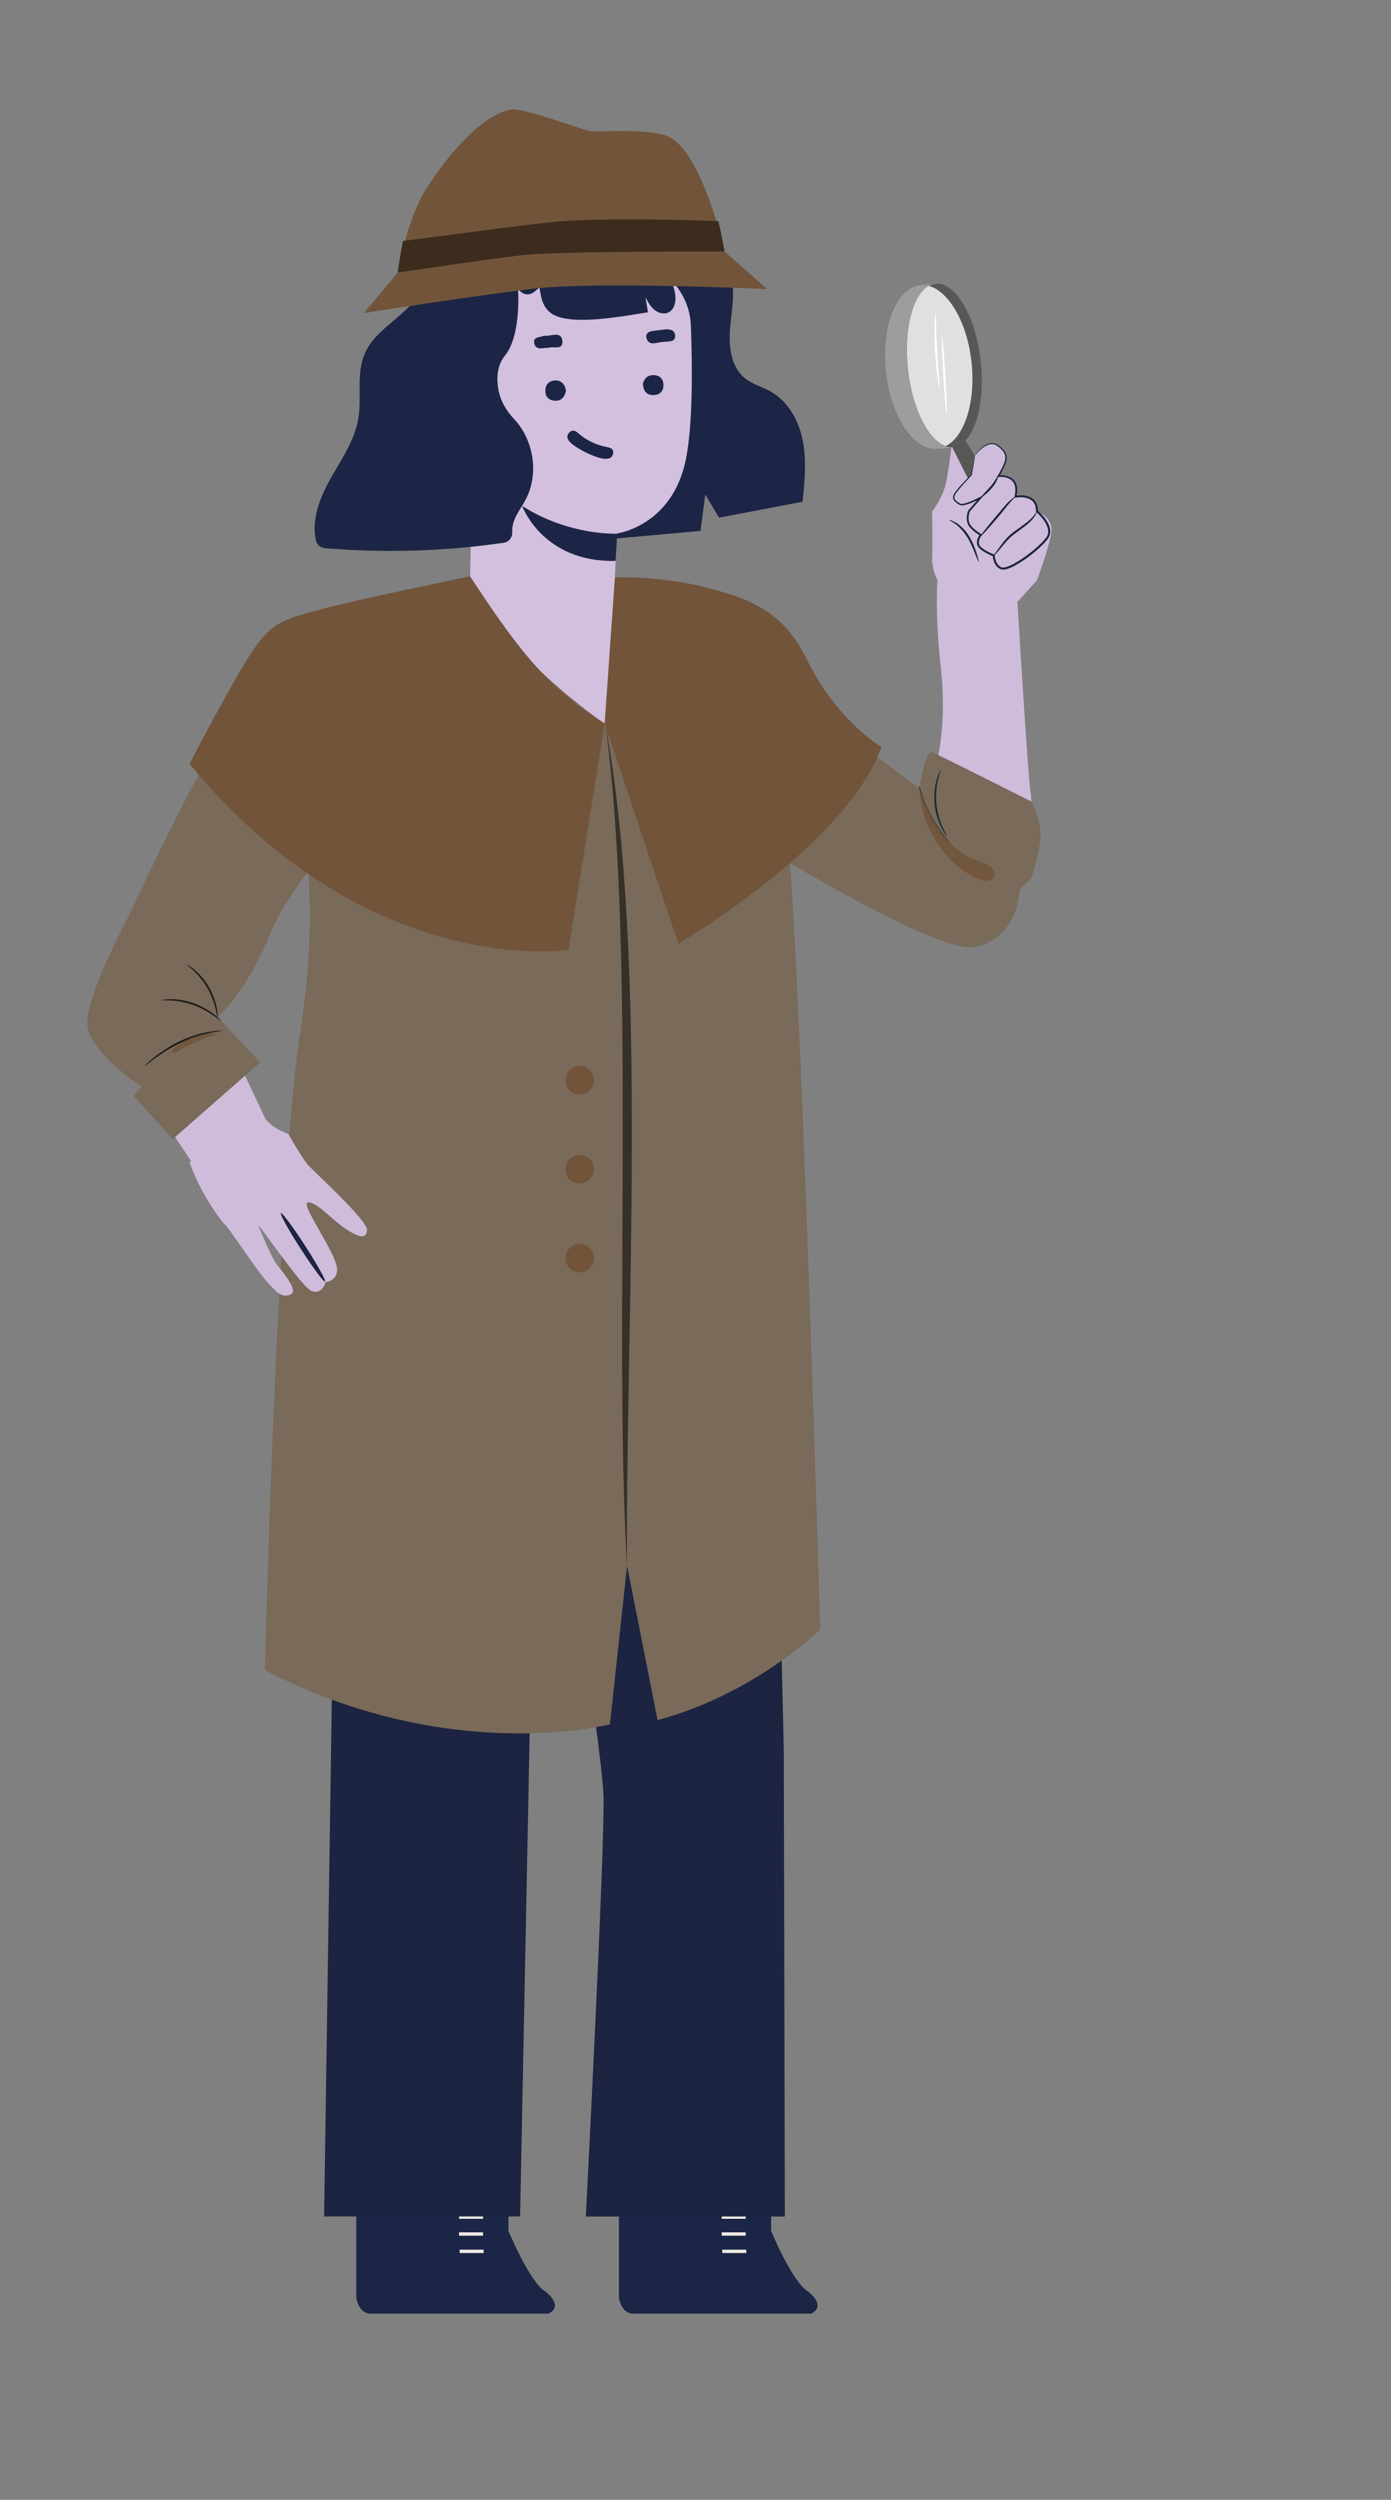 <?xml version="1.0" encoding="UTF-8"?>
<svg id="Capa_1" data-name="Capa 1" xmlns="http://www.w3.org/2000/svg" viewBox="0 0 578.07 1038.38">
  <rect x="0" y="0" width="578.07" height="1038.38" fill="#808080" stroke="none"/>
  <defs>
    <style>
      .cls-1 {
        fill: #d3c0df;
      }

      .cls-2 {
        fill: #fff;
      }

      .cls-3 {
        opacity: .9;
      }

      .cls-4 {
        fill: #71543a;
      }

      .cls-5 {
        fill: #575756;
      }

      .cls-6 {
        fill: #796a5a;
      }

      .cls-7 {
        fill: #1c2545;
      }

      .cls-8 {
        fill: #9d9d9c;
      }

      .cls-9 {
        fill: none;
        stroke: #eeeae4;
        stroke-miterlimit: 10;
        stroke-width: 1.4px;
      }

      .cls-10 {
        opacity: .75;
      }

      .cls-11 {
        fill: #192e35;
      }

      .cls-12 {
        fill: #1b2545;
      }

      .cls-13 {
        fill: #3b2c1e;
      }

      .cls-14 {
        fill: #1c2440;
      }

      .cls-15 {
        fill: #e1e0e0;
      }

      .cls-16 {
        fill: #cfbcdb;
      }

      .cls-17 {
        fill: #1d2441;
      }

      .cls-18 {
        fill: #1d1d1b;
      }
    </style>
  </defs>
  <path class="cls-7" d="M203.52,84.29c12.9-13.13,33.25-20.88,50.11-13.5,11.34,4.96,19.03,15.6,28.98,22.95,7.25,5.36,16.2,9.5,20,17.67,3.35,7.21,1.73,15.59,.93,23.49-.81,7.9-.24,17.02,5.88,22.08,3.21,2.66,7.44,3.71,11.06,5.78,7.29,4.17,11.62,12.3,13.18,20.55,1.56,8.25,.72,16.75-.13,25.1l-34.73,6.62-5.7-9.6-1.99,15.09-44.32,4-43.25-140.24Z"/>
  <g>
    <path class="cls-1" d="M198,110.49l-.09,9.05-2.89,135.64c-.26,15.72,8.94,34.99,26.92,35.08l26.04,11.7c18.16,.09,6.4-30.29,6.94-46.17,.57-16.67,1.49-34.2,1.49-34.2,0,0,23.04-3,28.65-30.9,2.79-13.87,2.74-36.74,2.06-55.44-.62-16.83-16.06-29.77-34-28.44l-55.11,3.68Z"/>
    <path class="cls-7" d="M256.5,221.68s-19.91,.99-39.52-11.54c0,0,8.5,23.55,38.87,22.85l.65-11.3Z"/>
  </g>
  <path class="cls-7" d="M219.17,80.95c5.42,7.28,8,12.87,11.24,25.8,1.59,6.34-3.56,10.81-8.68,14.68-2.4,1.81-5.87,.55-6.52-2.39h0s1.78,19.83-5.39,28.72c-3.36,4.17-3.5,9.51-2.71,14.02,.81,4.6,3.18,8.74,6.4,12.13,8.31,8.74,10.62,22.99,4.89,33.71-1.47,2.74-3.38,5.26-4.56,8.14-.67,1.65-1.06,3.5-.96,5.26,.13,2.18-1.37,4.11-3.53,4.43-24.6,3.57-49.61,4.32-74.38,2.24-1.74-.15-3.24-1.38-3.64-3.08-1.94-8.22,1.3-17.17,5.45-24.74,4.64-8.45,10.54-16.55,12.14-26.06,1.5-8.94-.94-18.59,2.65-26.92,4.41-10.22,16.4-15.05,22.4-24.43,5.66-8.85,5.21-20.44,10.28-29.64,6.51-11.81,22.55-17.26,34.91-11.87"/>
  <path class="cls-7" d="M218.13,105.92c9.41,4.84,2.53,19.36,11.67,24.68,8.33,4.85,29.95,.56,39.48-.87-.35-2.11-.71-4.23-1.06-6.34,.96,1.85,1.96,3.75,3.53,5.13,1.57,1.38,3.85,2.15,5.79,1.37,3.2-1.29,3.62-5.69,2.8-9.03-1.31-5.36-4.45-10.16-8.32-14.09-7.04-7.15-16.7-11.66-26.7-12.45-10-.8-20.26,2.12-28.34,8.06"/>
  <path class="cls-7" d="M251.43,190.58c1.94,.11,3.13-.63,3.38-2.3,.23-1.57-.76-2.23-2.28-2.52-4.64-.88-8.83-2.76-12.37-5.95-1.28-1.16-2.64-1.36-3.77,.06-.88,1.12-.78,2.3,.25,3.51,2.38,2.79,11.4,7.21,14.79,7.2Z"/>
  <path class="cls-7" d="M235.21,162.34c-.36-2.46-1.69-4.23-4.13-4.31-2.58-.08-4.4,1.39-4.43,4.22-.03,2.56,1.39,4.05,3.93,4.2,2.85,.17,4.08-1.64,4.63-4.12Z"/>
  <path class="cls-7" d="M267.15,159.48c.26,2.91,1.48,4.54,4.12,4.62,2.83,.08,4.52-1.54,4.45-4.25-.06-2.4-1.52-4.06-4.24-4.02-2.67,.04-3.83,1.65-4.33,3.65Z"/>
  <path class="cls-7" d="M276.31,136.84c-1.72,.21-3.44,.41-5.15,.64-1.63,.22-2.89,1.07-2.53,2.81,.36,1.72,1.63,2.63,3.57,2.27,1.55-.29,3.13-.58,4.7-.64,1.86-.07,3.82-.21,3.67-2.54-.16-2.42-2.22-2.7-4.25-2.55Z"/>
  <path class="cls-7" d="M228.01,144.47c1.77-.79,6.3,1.34,5.66-3.13-.54-3.79-4.52-1.69-7.04-1.9-.55-.05-1.13,.26-1.69,.38-1.59,.34-3.42,.56-2.91,2.86,.45,1.98,2.03,2.21,3.78,1.94,.57-.09,1.16-.09,2.2-.16Z"/>
  <g>
    <g>
      <path class="cls-4" d="M165.28,113.27s3.66-21.87,11.86-34.85c8.2-12.98,22.75-30.72,35.15-32.87,5.65-.98,30.81,9.04,33.87,9.03,8.3-.03,25.49-.9,31.88,2.26,14.1,6.98,23.08,47.64,23.08,47.64,0,0-52.32,1.75-74.26,2.32-21.94,.58-61.58,6.48-61.58,6.48Z"/>
      <path class="cls-13" d="M165.27,113.26s39.65-5.91,61.61-6.47c21.91-.59,74.23-2.34,74.23-2.34,0,0-.89-5.23-2.55-12.59-9.42-.35-46.02-1.58-67.63,.25-7.9,.64-50.58,6.3-63.48,8.02-1.45,7.46-2.18,13.14-2.18,13.14Z"/>
    </g>
    <path class="cls-4" d="M318.79,120.07s-71.51-3.28-97.66-.1c-26.15,3.18-69.96,10.08-69.96,10.08l14.11-16.77s37.02-5.66,52.15-7.34c15.13-1.69,83.69-1.46,83.69-1.46l17.67,15.6Z"/>
  </g>
  <g>
    <path class="cls-16" d="M422.85,250.39s4.26,71.63,5.54,79.73c1.28,8.1-5.54,18.33-5.54,18.33,0,0-15.78,1.71-26.44-17.91l-6.82-15.35s3.95-14.84,1.39-37.86c-2.56-23.02-1.39-36.33-1.39-36.33l33.26,9.38Z"/>
    <g>
      <path class="cls-8" d="M403.71,150.55c1.87,17.29,1.63,32.24-6.89,35.29-.71,.26-6.43,.48-7.19,.56-9.8,1.06-19.39-13.27-21.42-32.01-2.03-18.74,4.28-34.79,14.08-35.85,.92-.1,6.15-.85,7.06-.69,8.79,1.57,12.53,15.72,14.37,32.7Z"/>
      <path class="cls-16" d="M430.95,212.44s7.19,2.39,5.89,9.33c-1.3,6.94-5.89,19.24-5.89,19.24l-8.93,9.9-32.43-9.9s-2.43-4.27-2.21-9.7c.22-5.42-.01-18.87-.01-18.87,0,0,4.57-5.64,5.87-12.36,1.09-5.61,1.87-12.12,2.1-14.13,.04-.35,.37-.59,.71-.51,1.45,.31,4.94,1.5,6.3,5.75,1.74,5.42,1.3,6.94,1.3,6.94l27.3,14.32Z"/>
      <polygon class="cls-5" points="405.17 189.34 400.53 181.94 395.67 185.69 404.69 203.52 407.15 196.04 405.17 189.34"/>
      <path class="cls-16" d="M405.17,189.34s5.07-7.66,9.78-4.01,3.62,5.82,0,12.53c0,0,9.24-1.27,7.06,8.51,0,0,9.16-1.8,8.93,6.07,0,0,7.56,6.24,4.3,10.95-3.26,4.71-15.76,13.77-19.2,12.68-3.44-1.09-3.86-5.8-3.86-5.8,0,0-4.11-1.45-5.37-3.44s.36-5.07,.36-5.07c0,0-3.62-3.13-4.53-4.01s0-5.41,0-5.41l4.89-5.62s-7.06,3.8-8.7,2.72c-1.63-1.09-3.44-1.99-1.99-4.35,1.45-2.35,6.85-7.8,6.85-7.8l1.48-7.95Z"/>
      <path class="cls-14" d="M412.96,230.76c-.09-.09,.81-1.21,2.16-3.12,1.36-1.87,3.28-4.63,6.25-6.77,2.91-2.13,5.59-3.88,7.2-5.54,1.65-1.61,2.23-2.96,2.37-2.89,.09,.02-.31,1.51-1.91,3.32-1.56,1.84-4.27,3.72-7.12,5.81-2.87,2.06-4.78,4.65-6.29,6.45-1.49,1.82-2.57,2.82-2.65,2.74Z"/>
      <path class="cls-14" d="M407.15,223.15c-.19-.16,2.91-4.13,6.92-8.86,2.02-2.33,3.72-4.58,5.24-6,1.48-1.44,2.66-2.02,2.71-1.93,.07,.11-.94,.85-2.26,2.36-1.35,1.48-2.97,3.77-5.01,6.13-4.01,4.73-7.41,8.44-7.6,8.29Z"/>
      <path class="cls-14" d="M407.53,206.73c-.19-.21,1.77-2.05,3.92-4.48,2.19-2.41,3.15-4.87,3.38-4.8,.26,.03-.42,2.85-2.71,5.38-2.24,2.52-4.45,4.05-4.59,3.9Z"/>
      <path class="cls-14" d="M394.5,216.02c.02-.09,1.29,.15,3.02,1.24,1.73,1.07,3.81,3.08,5.39,5.74,1.59,2.66,2.49,5.31,3.08,7.22,.58,1.91,.84,3.12,.73,3.16-.12,.04-.59-1.1-1.32-2.95-.73-1.84-1.72-4.4-3.24-6.97-1.53-2.56-3.42-4.53-4.99-5.68-1.56-1.17-2.72-1.62-2.67-1.76Z"/>
      <path class="cls-5" d="M407.57,150.18c2.03,18.74-3.11,34.67-11.47,35.57-8.37,.91-16.79-13.55-18.82-32.29-2.03-18.74,3.11-34.67,11.47-35.57,8.37-.91,16.79,13.55,18.82,32.29Z"/>
      <path class="cls-15" d="M393.02,185.31c7.84-3.93,12.51-18.34,10.73-34.85-1.78-16.42-9.36-29.45-17.8-31.72-6.65,3.79-10.42,18.11-8.64,34.63,1.78,16.41,8.46,29.53,15.71,31.94Z"/>
      <path class="cls-2" d="M393.38,171.82c-.24,.01-.87-7.17-1.4-16.06-.53-8.88-.76-16.1-.51-16.11,.24-.01,.87,7.17,1.4,16.06,.53,8.88,.76,16.09,.51,16.11Z"/>
      <path class="cls-2" d="M390.46,160.99c-.12,.02-.47-1.69-.87-4.47-.4-2.78-.81-6.64-1.04-10.92-.23-4.28-.24-8.16-.15-10.97,.09-2.81,.26-4.54,.38-4.53,.13,0,.18,1.74,.25,4.54,.07,2.8,.18,6.66,.41,10.92,.23,4.26,.54,8.11,.78,10.9,.23,2.79,.37,4.52,.25,4.54Z"/>
      <path class="cls-14" d="M405.17,189.32s0,.19-.05,.54c-.06,.4-.14,.91-.24,1.55-.24,1.42-.58,3.39-1.01,5.91v.06s-.05,.04-.05,.04c-.99,1.03-2.1,2.22-3.3,3.55-1.16,1.34-2.57,2.8-3.6,4.56-.22,.44-.38,.93-.29,1.38,.09,.45,.4,.85,.82,1.19,.41,.35,.9,.65,1.4,.97,.41,.3,.92,.25,1.5,.17,2.29-.47,4.65-1.62,7.01-2.84l1.66-.85-1.22,1.41c-1.54,1.78-3.18,3.67-4.87,5.63l.07-.12c-.54,1.7-.79,3.82,.18,5.42,1.06,1.57,2.82,2.83,4.56,3.93l.38,.24-.26,.37c-1.04,1.47-1.68,3.7-.05,4.91,1.47,1.29,3.41,2.21,5.32,3.02l-.6,.4v-.1s0-.05,0-.03h0c.12,.13-.27-.28,.29,.36,1.15-.67,.33-.26,.58-.38h0s0,0,0,0v.2s.05,.43,.05,.43c.04,.29,.09,.58,.15,.87,.13,.57,.33,1.13,.6,1.64,.27,.51,.63,.97,1.06,1.33,.44,.35,.96,.66,1.44,.67,1.1,.03,2.32-.47,3.45-.99,1.14-.53,2.26-1.17,3.35-1.86,2.07-1.3,4.03-2.75,5.88-4.27,1.83-1.53,3.61-3.13,5.05-4.91,.74-.88,1.19-1.83,1.17-2.91,0-1.06-.34-2.11-.83-3.08-1-1.94-2.52-3.6-4.1-5l-.14-.13v-.21c-.04-1.05-.09-2.14-.58-3.02-.44-.9-1.17-1.61-2.05-2.05-1.79-.88-3.94-.89-5.81-.61l-.53,.08,.08-.54c.09-.59,.21-1.18,.28-1.76-.01-.58,.1-1.17-.01-1.72-.06-1.13-.51-2.17-1.21-2.94-1.45-1.55-3.79-1.86-5.71-1.7l-.62,.05,.29-.53c.97-1.78,1.91-3.46,2.58-5.13,.32-.83,.55-1.67,.56-2.48,.01-.81-.25-1.56-.67-2.21-.87-1.24-2.06-2.3-3.18-2.92-1.19-.6-2.48-.46-3.5-.06-2.06,.85-3.28,2.23-4.09,3.06-.41,.44-.69,.79-.89,1.03-.19,.24-.29,.35-.31,.35-.02,0,.06-.15,.23-.41,.17-.25,.43-.63,.82-1.09,.38-.46,.88-1.02,1.54-1.61,.65-.59,1.48-1.22,2.56-1.67,1.06-.45,2.49-.64,3.83,0,.31,.19,.62,.38,.94,.58,.28,.23,.57,.46,.87,.7,.56,.52,1.16,1.05,1.62,1.76,.47,.7,.79,1.57,.79,2.49,0,.91-.24,1.82-.56,2.69-.68,1.74-1.61,3.44-2.55,5.23l-.33-.48c1.08-.12,2.17-.06,3.27,.19,1.09,.26,2.21,.77,3.04,1.67,.83,.89,1.35,2.11,1.42,3.34,.12,.62,.01,1.23,.02,1.86-.07,.62-.19,1.23-.28,1.86l-.45-.46c2.04-.31,4.25-.34,6.32,.65,1.02,.5,1.91,1.35,2.43,2.41,.57,1.05,.63,2.25,.67,3.41l-.15-.33c1.68,1.48,3.23,3.15,4.33,5.25,.53,1.04,.94,2.22,.94,3.48,0,.63-.15,1.25-.36,1.86-.29,.57-.6,1.13-.99,1.58-1.51,1.88-3.31,3.48-5.17,5.05-1.88,1.55-3.86,3.01-5.97,4.34-1.12,.7-2.26,1.36-3.45,1.91-1.2,.53-2.41,1.09-3.88,1.06-1.57-.2-2.57-1.31-3.22-2.47-.31-.59-.53-1.22-.68-1.86-.07-.32-.13-.64-.17-.96l-.04-.49v-.26s0-.05,0-.05h0c.25-.13-.57,.27,.58-.4,.56,.64,.17,.23,.29,.36v.04s0,.09,0,.09v.13s0,.65,0,.65l-.59-.25c-2-.86-3.93-1.76-5.58-3.2-.4-.38-.79-.81-1.02-1.37-.23-.55-.28-1.15-.22-1.71,.14-1.12,.6-2.08,1.21-2.96l.12,.61c-1.83-1.17-3.59-2.4-4.82-4.22-.59-.96-.78-2.07-.75-3.11,.02-1.05,.21-2.03,.53-3l.02-.06,.05-.06c1.71-1.95,3.36-3.83,4.91-5.6l.44,.55c-2.43,1.22-4.76,2.36-7.24,2.84-.59,.09-1.38,.14-1.95-.28-.49-.33-.99-.64-1.45-1.03-.46-.38-.89-.9-1.01-1.55-.11-.65,.11-1.25,.36-1.74,1.15-1.9,2.55-3.27,3.75-4.62,1.23-1.32,2.36-2.48,3.38-3.5l-.05,.1c.51-2.51,.91-4.48,1.2-5.9,.14-.62,.25-1.12,.33-1.52,.08-.34,.13-.51,.14-.5Z"/>
    </g>
  </g>
  <path class="cls-6" d="M428.53,332.9s3.91,7.05,3.91,13.71-3.89,18.31-3.89,18.31l-4.85,4.58s.06,19.7-18.39,23.86c-18.44,4.16-118.57-60.32-118.57-60.32l-2.88-78.82s14.98,6.24,25.8,17.06c10.82,10.82,72.41,56.18,72.41,56.18,0,0,2.5-16.07,5.28-15.01,2.77,1.06,41.17,20.44,41.17,20.44Z"/>
  <path class="cls-11" d="M395.19,350.73c-.07,.08-1.29-.94-2.98-2.85-1.7-1.9-3.83-4.74-5.7-8.16-1.87-3.43-3.1-6.76-3.78-9.21-.68-2.46-.88-4.03-.78-4.05,.28-.08,1.62,6.1,5.34,12.84,3.66,6.77,8.12,11.24,7.91,11.43Z"/>
  <path class="cls-11" d="M393.72,347.53s-.31-.28-.75-.87c-.45-.58-1.02-1.49-1.64-2.65-1.25-2.32-2.52-5.82-2.95-9.85-.41-4.03,.12-7.72,.86-10.25,.37-1.27,.74-2.27,1.06-2.93,.31-.67,.51-1.02,.56-1,.13,.05-.49,1.55-1.08,4.08-.59,2.52-1.01,6.1-.61,10.03,.42,3.92,1.57,7.34,2.66,9.68,1.09,2.35,2.01,3.69,1.89,3.77Z"/>
  <g class="cls-3">
    <path class="cls-4" d="M411.67,360.13c-2.04-1.69-6.56-2.75-8.89-4.02-10.58-5.75-16.19-16.27-20.31-27.58l-.36-1.27c.42,15.17,10.04,31.37,23.87,37.59,1.43,.64,2.99,1.21,4.54,.96,1.55-.26,3.02-1.63,2.83-3.19-.12-1.02-.88-1.85-1.68-2.5Z"/>
  </g>
  <g>
    <path class="cls-12" d="M211.29,888.95v37.71s8.93,21.52,15.41,25.22c0,0,7.88,5.84,1.23,9.16h-74.31s-4.44,0-5.55-6.65v-59.89l63.22-5.55Z"/>
    <line class="cls-9" x1="200.75" y1="920.94" x2="190.77" y2="920.94"/>
    <line class="cls-9" x1="200.75" y1="927.96" x2="190.77" y2="927.96"/>
    <line class="cls-9" x1="200.98" y1="935.16" x2="191" y2="935.16"/>
  </g>
  <g>
    <path class="cls-12" d="M320.44,888.95v37.71s8.93,21.52,15.41,25.22c0,0,7.88,5.84,1.23,9.16h-74.31s-4.44,0-5.55-6.65v-59.89l63.22-5.55Z"/>
    <line class="cls-9" x1="309.9" y1="920.94" x2="299.92" y2="920.94"/>
    <line class="cls-9" x1="309.9" y1="927.96" x2="299.92" y2="927.96"/>
    <line class="cls-9" x1="310.13" y1="935.16" x2="300.15" y2="935.16"/>
  </g>
  <path class="cls-17" d="M154.54,474.81s-13.94,31.62-14.2,63.54c-.1,12.35-5.65,382.33-5.65,382.33h81.46l6.67-337.62,5.18,1.5s22.05,139.18,22.8,161.45c.67,20.01-7.34,174.68-7.34,174.68h82.71l-.44-193.64-4.27-184.31-7.19-66.26-159.73-1.66Z"/>
  <path class="cls-6" d="M195.36,239.42c12.66,31.98,55.93,61.13,55.93,61.13,0,0,5.59-26.91,5.64-45.49l-.71-15.21s25.62-1.7,42.04,8.69c16.42,10.38,24.43,33.39,30.04,109.95,5.61,76.56,12.57,318.38,12.57,318.38,0,0-27.44,26.95-67.6,37.61l-12.67-64.06-7.13,65.83s-66.49,17.35-143.36-22.48c1.81-75.95,7.41-218.78,14.56-264.56,7.15-45.78,2.82-64.77,2.35-96.27-.78-51.89,1.46-74.13,1.46-74.13l66.89-19.38Z"/>
  <g class="cls-10">
    <path class="cls-18" d="M251.76,301.96c17.85,96.61,8.07,250.74,8.83,348.45-5.81-97.38,3.96-251.57-8.83-348.45h0Z"/>
  </g>
  <path class="cls-4" d="M251.28,300.55l30.65,91.48s69.36-40.51,84.4-81.73c0,0-18.65-10.82-31.28-36.89-10.42-21.5-27.39-25.58-41.71-29.39-17.36-4.61-37.8-4.19-37.8-4.19l-4.26,60.71Z"/>
  <path class="cls-16" d="M117.98,481.24c-1.19-2.96-29.4-62.45-29.4-62.45l30.1-53.61,2.32-80.76s-16.49,10.85-18.11,12.58c-7.26,7.77-54.8,99.14-58.3,105.5-5.51,10.03-1.24,28.29,3.86,34.36,6.06,7.21,41.75,61.91,41.75,61.91l27.77-17.54Z"/>
  <path class="cls-16" d="M110.34,464.65s1.5,3.33,9.49,6.41c0,0,5.68,9.89,7.96,12.6,2.27,2.72,25.38,23.59,24.76,27.4-.49,3.04-1.99,3.58-7.8,.12-5.81-3.46-12.92-11.97-16.71-11.73-3.79,.25,12.3,21.63,12.06,28.07-.18,4.76-4.74,5.01-4.74,5.01,0,0-1.48,5.46-5.87,3.73-4.38-1.73-23.44-30.39-21.92-26.69,1.52,3.7,4.8,11.36,6.57,14.32,1.77,2.96,10.61,12.17,6.57,13.86-4.04,1.69-6.32-1.77-9.85-5.47-3.54-3.7-16.42-23.21-17.18-23.45s-10.61-13.08-14.91-26.17l31.57-18.02Z"/>
  <path class="cls-6" d="M108.11,441.31l-36.35,31.89-16.19-18.07,3.31-3.73s-22.45-14.45-22.64-26.51c-.19-12.06,17.69-45.28,17.69-45.28,0,0,37.13-81.08,50.47-90.89,1.87-1.37,24.24,38.49,26.21,54.92,1.96,16.43-1.32,16.83-1.32,16.83,0,0-12.35,15.23-17.45,28.34-5.1,13.11-14.66,27.87-21.47,33.68l17.76,18.81Z"/>
  <path class="cls-18" d="M67.05,415.46c0-.05,.37-.13,1.05-.23,.68-.11,1.69-.18,2.93-.19,2.48-.02,5.94,.41,9.53,1.69,3.59,1.29,6.54,3.13,8.48,4.67,1.95,1.54,2.95,2.71,2.89,2.77-.16,.23-4.56-4.22-11.63-6.72-3.5-1.25-6.85-1.75-9.29-1.87-2.44-.13-3.96,0-3.97-.12Z"/>
  <path class="cls-18" d="M77.53,400.64c.04-.07,1.38,.61,3.24,2.15,1.86,1.53,4.17,4.01,6.04,7.21,1.86,3.21,2.87,6.44,3.3,8.81,.43,2.38,.38,3.88,.3,3.88-.13,.01-.27-1.46-.83-3.77-.55-2.3-1.63-5.41-3.43-8.54-1.82-3.12-4-5.58-5.73-7.19-1.73-1.61-2.96-2.45-2.88-2.56Z"/>
  <path class="cls-18" d="M92.28,428.13c.01,.13-2,.31-5.18,.98-3.17,.66-7.49,1.94-11.96,4.05-4.47,2.12-8.22,4.61-10.83,6.53-2.61,1.93-4.14,3.24-4.23,3.15-.04-.04,.31-.41,.97-1.04,.65-.64,1.65-1.51,2.93-2.54,2.55-2.05,6.3-4.65,10.83-6.8,4.54-2.14,8.95-3.36,12.18-3.89,1.62-.27,2.94-.42,3.85-.45,.92-.05,1.42-.05,1.42,0Z"/>
  <g class="cls-3">
    <path class="cls-4" d="M91.48,429.28c-6.89-.46-13.93,1.81-19.25,6.21-.39,.32-.81,.79-.65,1.27,.13,.36,.56,.54,.94,.5,.38-.04,.72-.24,1.05-.44,5.52-3.3,11.77-5.81,17.91-7.71"/>
  </g>
  <path class="cls-17" d="M135.08,532.34c-.52,.33-5.04-5.76-10.11-13.61-5.07-7.85-8.76-14.49-8.24-14.82,.52-.33,5.04,5.76,10.11,13.61,5.07,7.85,8.76,14.49,8.24,14.82Z"/>
  <circle class="cls-4" cx="240.92" cy="448.71" r="5.93"/>
  <circle class="cls-4" cx="240.92" cy="485.65" r="5.93"/>
  <circle class="cls-4" cx="240.92" cy="522.59" r="5.93"/>
  <path class="cls-4" d="M251.28,300.55l-15.03,94.03s-83.23,12.85-157.48-77.3c0,0,12.41-24.18,22.99-41.84,10.58-17.66,15.37-17.86,32.25-22.51,13.29-3.66,61.34-13.52,61.34-13.52,16.72,25.26,30.95,46.32,55.93,61.13Z"/>
</svg>